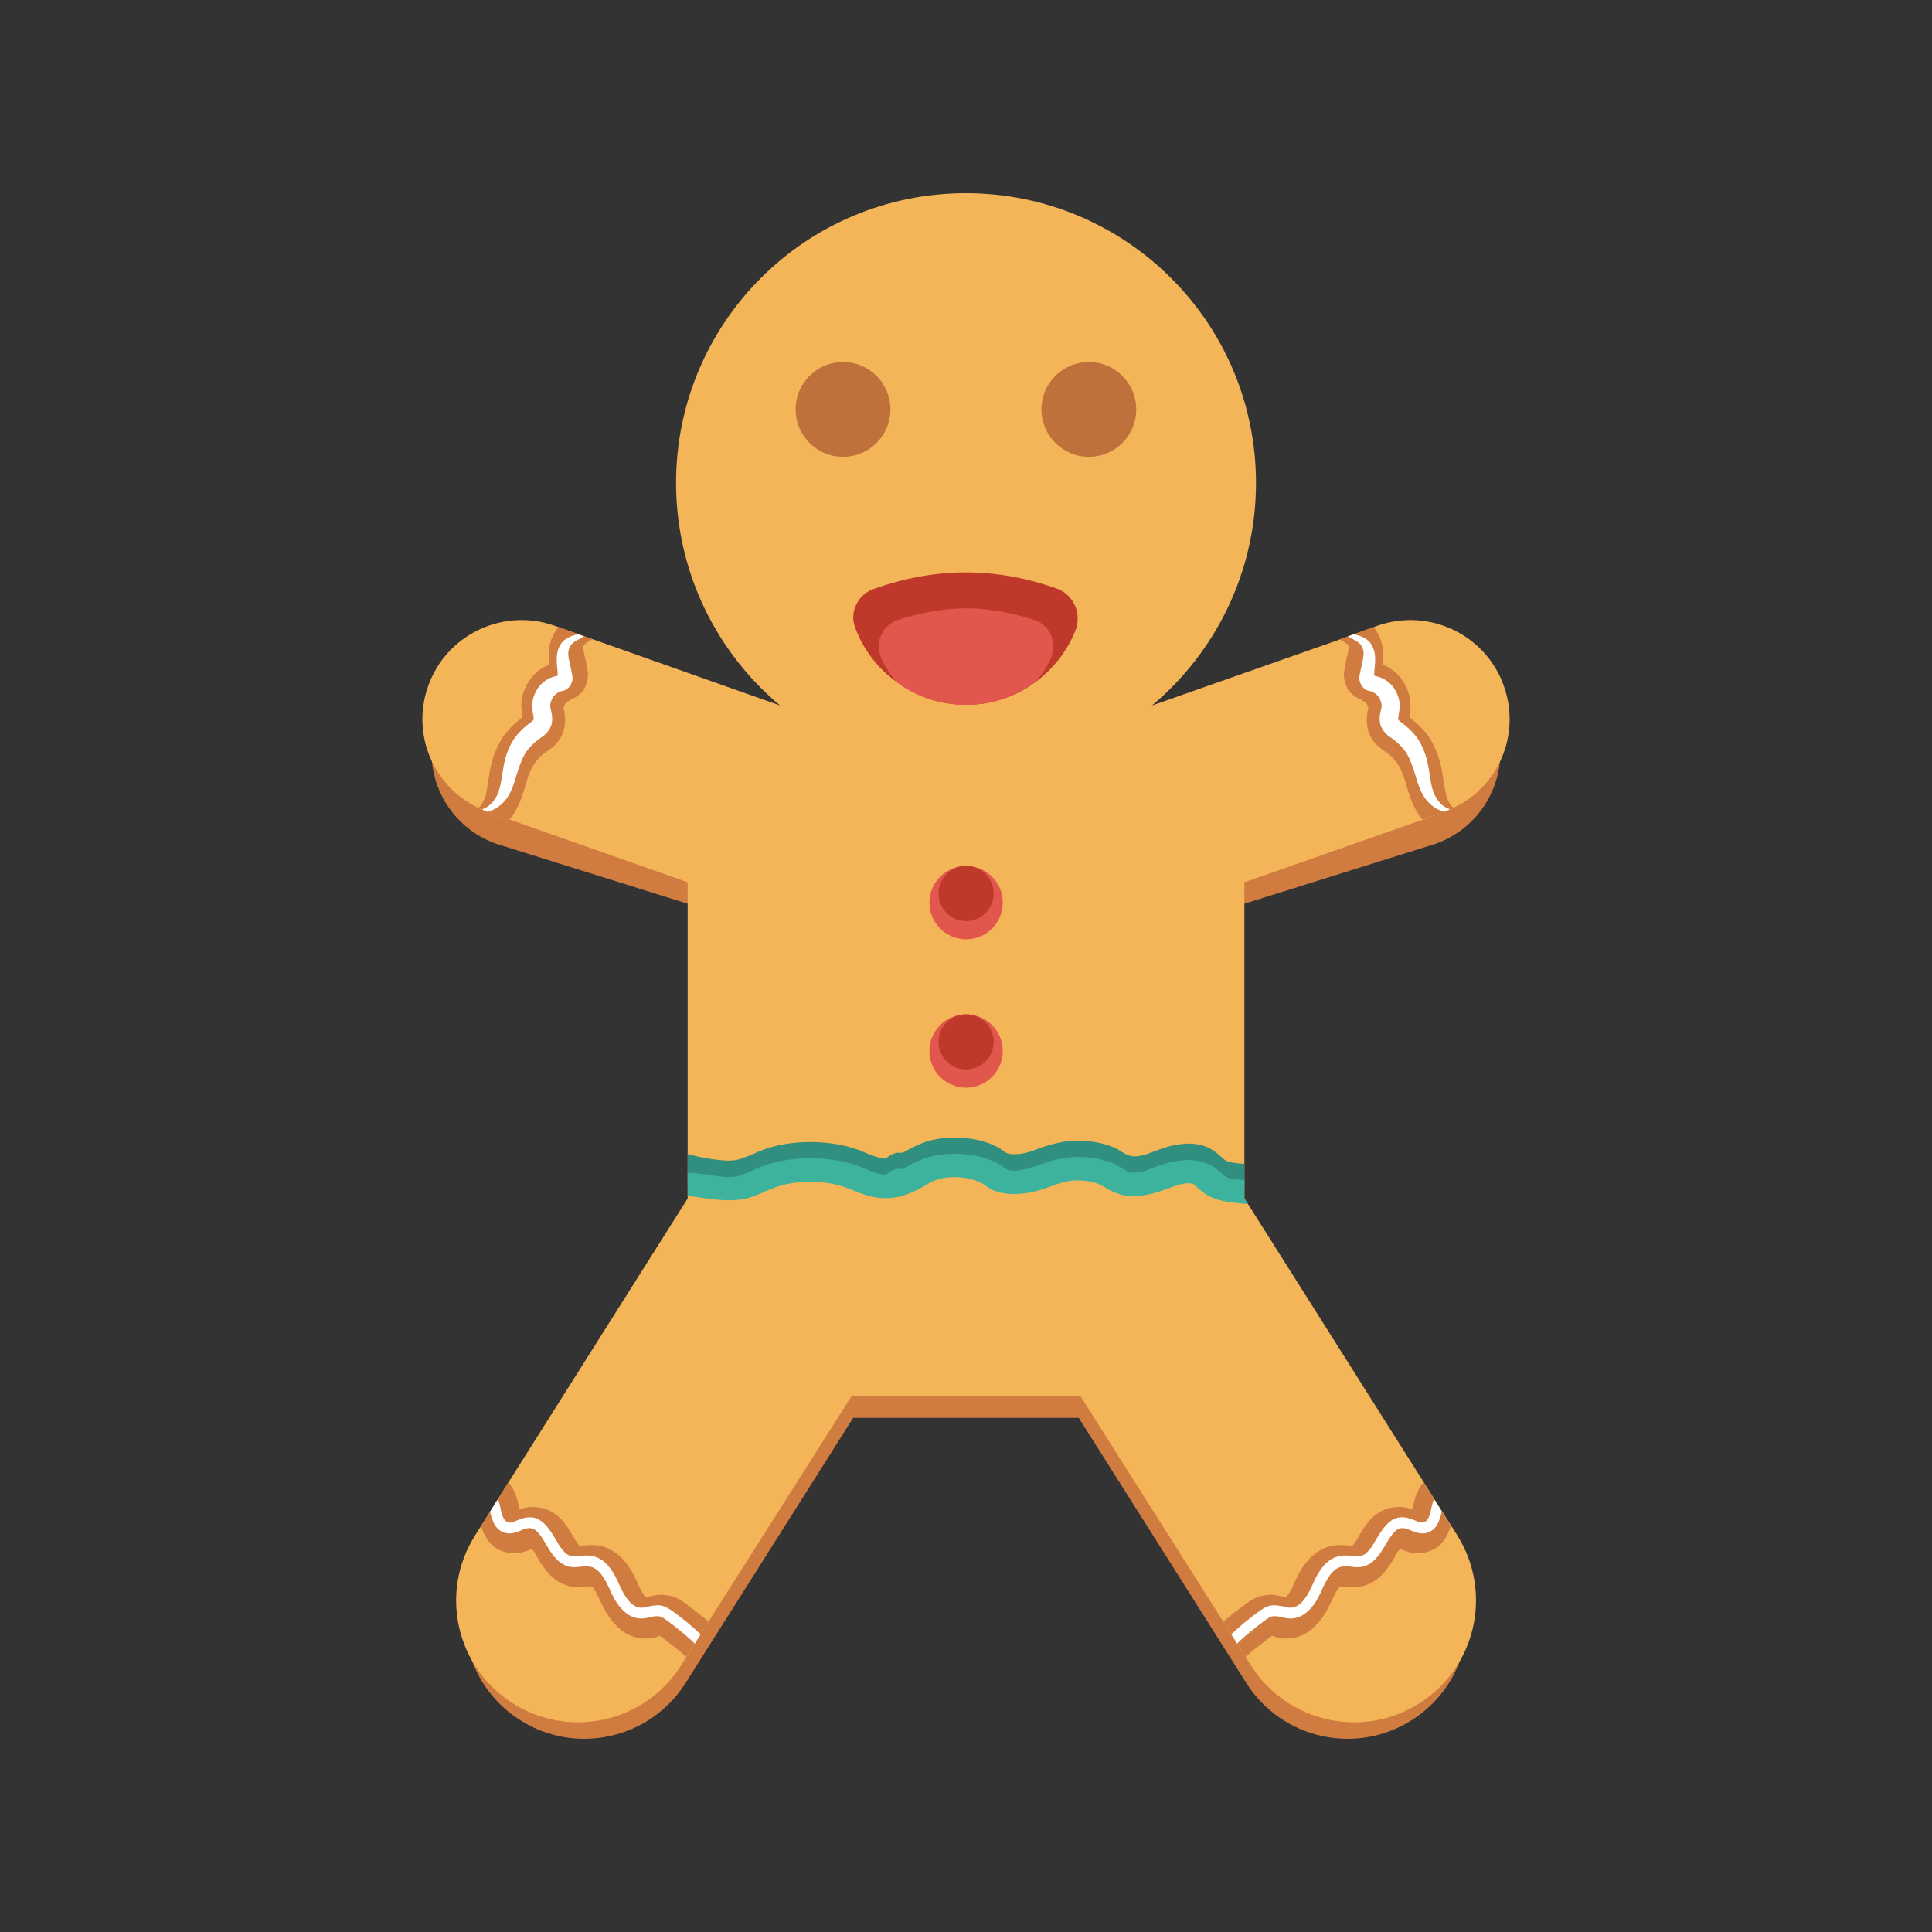 <svg xmlns="http://www.w3.org/2000/svg" enable-background="new 0 0 60 60" viewBox="0 0 60 60"><rect x="0" y="0" width="60" height="60" fill="#333333" stroke="none"/><path fill="#D07C40" d="M44.58,26.206c1.571-0.554,2.397-2.277,1.843-3.848
				c-0.553-1.572-2.276-2.397-3.848-1.843l-8.066,2.842h-9.023l-8.066-2.842
				c-1.572-0.554-3.295,0.271-3.848,1.843c-0.554,1.572,0.271,3.294,1.843,3.848
				l6.087,1.906v9.888l-6.503,10.288c-1.098,1.738-0.58,4.037,1.158,5.135
				c1.738,1.099,4.037,0.58,5.135-1.157l5.204-8.233h7.005l5.204,8.233
				c1.099,1.738,3.398,2.256,5.135,1.157c1.738-1.098,2.256-3.397,1.158-5.135
				l-6.503-10.288v-9.887L44.58,26.206z"/><path fill="#F4B458" d="M38.646,37.22l0.11,0.17l6.5,10.29
				c1.11,1.77,0.59,4.1-1.18,5.22c-1.77,1.12-4.1,0.59-5.22-1.17
				l-5.3-8.37h-7.11l-4.69,7.39l-0.18,0.3l-0.43,0.68
				c-1.12,1.76-3.45,2.29-5.22,1.17c-1.77-1.12-2.29-3.45-1.17-5.22
				l0.47-0.74l0.24-0.39l5.89-9.33v-9.82l-6.19-2.18
				c-1.6-0.56-2.44-2.31-1.87-3.91c0.56-1.6,2.32-2.44,3.92-1.88
				l7.01,2.48c-1.97-1.65-3.23-4.14-3.23-6.91c0-4.98,4.03-9,9-9
				c4.97,0,9.01,4.02,9.01,9c0,2.77-1.26,5.26-3.23,6.91l5.83-2.05
				l0.26-0.09l0.18-0.07l0.61-0.22l0.13-0.05
				c1.6-0.56,3.36,0.28,3.92,1.88c0.53,1.5-0.17,3.13-1.57,3.78
				c-0.03,0.02-0.08,0.04-0.11,0.04c-0.06,0.05-0.11,0.07-0.17,0.08
				h-0.01l-0.01,0.01l-0.66,0.24l-5.53,1.94V37.22z"/><path fill="#BF392B" d="M32.803,18.273c0.559,0.198,0.809,0.801,0.58,1.348
					c-0.259,0.62-0.679,1.153-1.213,1.553c-0.603,0.447-1.352,0.715-2.168,0.715
					c-0.805,0-1.553-0.257-2.146-0.704c-0.594-0.418-1.05-1.014-1.305-1.711
					c-0.171-0.466,0.091-1.002,0.557-1.172
					C29.009,17.612,30.904,17.602,32.803,18.273z"/><circle cx="26.181" cy="12.715" r="1.472" fill="#BF713C"/><circle cx="33.815" cy="12.715" r="1.472" fill="#BF713C"/><path fill="#E2574D" d="M32.618,20.481c-0.123,0.257-0.279,0.492-0.469,0.704
			c-0.592,0.447-1.341,0.704-2.146,0.704c-0.805,0-1.553-0.257-2.146-0.704
			c-0.19-0.212-0.346-0.447-0.469-0.704c-0.235-0.481-0.022-1.028,0.469-1.218
			c0.481-0.156,0.961-0.268,1.442-0.324c0.235-0.034,0.458-0.045,0.682-0.045
			h0.045c0.224,0,0.447,0.011,0.682,0.045c0.481,0.056,0.961,0.168,1.442,0.324
			C32.64,19.453,32.853,20.001,32.618,20.481z"/><g><path fill="#D07C40" d="M45.134,25.085c-0.101,0.056-0.201,0.101-0.302,0.134
				l-0.659,0.235c-0.257-0.313-0.38-0.682-0.469-0.972l-0.034-0.123
				c-0.089-0.302-0.179-0.536-0.324-0.715c-0.089-0.112-0.168-0.19-0.257-0.257
				c-0.224-0.145-0.481-0.313-0.603-0.715c-0.078-0.335-0.022-0.548,0.011-0.682
				c-0.033-0.113-0.083-0.203-0.179-0.224l-0.022-0.033
				c-0.123-0.045-0.302-0.123-0.447-0.335c-0.156-0.346-0.112-0.525-0.089-0.626
				c0.022-0.156,0.045-0.257,0.067-0.358c0.033-0.134,0.078-0.324,0.045-0.369
				c-0.033-0.056-0.145-0.123-0.224-0.168c-0.011-0.011-0.033-0.011-0.045-0.022
				l1.05-0.38c0.346,0.413,0.313,0.86,0.279,1.162
				c0.235,0.089,0.436,0.246,0.592,0.447c0.212,0.302,0.302,0.615,0.279,0.928
				c-0.011,0.101-0.022,0.19-0.034,0.257c0.022,0.022,0.056,0.045,0.089,0.078
				c0.212,0.168,0.369,0.335,0.492,0.503c0.324,0.469,0.425,0.994,0.458,1.263
				l0.034,0.179c0.033,0.257,0.067,0.481,0.168,0.637
				C45.044,24.985,45.078,25.041,45.134,25.085z"/><path fill="#FFF" d="M45.022,25.13c-0.056,0.045-0.112,0.067-0.168,0.078h-0.011
				c-0.179-0.045-0.358-0.156-0.481-0.291c-0.257-0.268-0.335-0.615-0.425-0.905
				c-0.101-0.302-0.179-0.548-0.358-0.76c-0.089-0.101-0.179-0.19-0.279-0.268
				c-0.078-0.078-0.324-0.156-0.436-0.492c-0.056-0.291,0.045-0.458,0.045-0.559
				c0-0.078-0.022-0.168-0.078-0.268c-0.045-0.078-0.134-0.145-0.212-0.179
				c-0.011-0.033-0.201,0.011-0.346-0.212c-0.101-0.212-0.045-0.291-0.033-0.38
				c0.056-0.335,0.179-0.603,0.056-0.805c-0.056-0.145-0.257-0.224-0.436-0.324
				l0.179-0.067c0.156,0.033,0.324,0.078,0.481,0.224
				c0.291,0.335,0.156,0.76,0.156,1.028v0.033c0.011,0,0.045,0.011,0.078,0.022
				c0.212,0.045,0.402,0.179,0.525,0.346c0.123,0.179,0.201,0.391,0.19,0.626
				c-0.022,0.224-0.067,0.369-0.045,0.369c0,0.011,0.067,0.078,0.224,0.19
				c0.134,0.112,0.268,0.246,0.369,0.391c0.212,0.302,0.313,0.67,0.358,0.983
				c0.056,0.313,0.078,0.615,0.212,0.838
				C44.687,24.929,44.832,25.074,45.022,25.13z"/></g><g><path fill="#D07C40" d="M14.862,25.085c0.101,0.056,0.201,0.101,0.302,0.134l0.659,0.235
				c0.257-0.313,0.38-0.682,0.469-0.972l0.034-0.123
				c0.089-0.302,0.179-0.536,0.324-0.715c0.089-0.112,0.168-0.19,0.257-0.257
				c0.224-0.145,0.481-0.313,0.603-0.715c0.078-0.335,0.022-0.548-0.011-0.682
				c0.033-0.113,0.083-0.203,0.179-0.224l0.022-0.033
				c0.123-0.045,0.302-0.123,0.447-0.335c0.156-0.346,0.112-0.525,0.089-0.626
				c-0.022-0.156-0.045-0.257-0.067-0.358c-0.033-0.134-0.078-0.324-0.045-0.369
				c0.033-0.056,0.145-0.123,0.224-0.168c0.011-0.011,0.033-0.011,0.045-0.022
				l-1.05-0.38c-0.346,0.413-0.313,0.86-0.279,1.162
				c-0.235,0.089-0.436,0.246-0.592,0.447c-0.212,0.302-0.302,0.615-0.279,0.928
				c0.011,0.101,0.022,0.19,0.034,0.257c-0.022,0.022-0.056,0.045-0.089,0.078
				c-0.212,0.168-0.369,0.335-0.492,0.503c-0.324,0.469-0.425,0.994-0.458,1.263
				l-0.034,0.179c-0.033,0.257-0.067,0.481-0.168,0.637
				C14.951,24.985,14.918,25.041,14.862,25.085z"/><path fill="#FFF" d="M14.974,25.13c0.056,0.045,0.112,0.067,0.168,0.078h0.011
				c0.179-0.045,0.358-0.156,0.481-0.291c0.257-0.268,0.335-0.615,0.425-0.905
				c0.101-0.302,0.179-0.548,0.358-0.76c0.089-0.101,0.179-0.19,0.279-0.268
				c0.078-0.078,0.324-0.156,0.436-0.492c0.056-0.291-0.045-0.458-0.045-0.559
				c0-0.078,0.022-0.168,0.078-0.268c0.045-0.078,0.134-0.145,0.212-0.179
				c0.011-0.033,0.201,0.011,0.346-0.212c0.101-0.212,0.045-0.291,0.033-0.38
				c-0.056-0.335-0.179-0.603-0.056-0.805c0.056-0.145,0.257-0.224,0.436-0.324
				l-0.179-0.067c-0.156,0.033-0.324,0.078-0.481,0.224
				c-0.291,0.335-0.156,0.76-0.156,1.028v0.033c-0.011,0-0.045,0.011-0.078,0.022
				c-0.212,0.045-0.402,0.179-0.525,0.346c-0.123,0.179-0.201,0.391-0.19,0.626
				c0.022,0.224,0.067,0.369,0.045,0.369c0,0.011-0.067,0.078-0.224,0.19
				c-0.134,0.112-0.268,0.246-0.369,0.391c-0.212,0.302-0.313,0.67-0.358,0.983
				c-0.056,0.313-0.078,0.615-0.212,0.838
				C15.309,24.929,15.164,25.074,14.974,25.13z"/></g><g><path fill="#D07C40" d="M22.002,50.362l-0.693,1.095
					c-0.212-0.201-0.469-0.391-0.715-0.581c-0.034-0.022-0.089-0.067-0.112-0.078
					c-0.145,0.067-0.268,0.089-0.413,0.089c-0.615,0-1.073-0.391-1.419-1.151
					c-0.168-0.369-0.246-0.458-0.279-0.469c-0.045,0-0.078,0-0.123,0.011
					c-0.078,0.011-0.168,0.011-0.257,0.011c-0.101,0-0.201-0.011-0.291-0.022
					c-0.559-0.134-0.827-0.592-1.028-0.927c-0.056-0.112-0.112-0.19-0.156-0.235
					c-0.179,0.078-0.358,0.134-0.559,0.134c-0.067,0-0.134,0-0.201-0.022
					c-0.514-0.101-0.715-0.503-0.816-0.827l0.849-1.352
					c0.112,0.123,0.19,0.279,0.246,0.436c0.034,0.112,0.067,0.235,0.089,0.358
					c0,0.011,0.011,0.034,0.011,0.045c0.112-0.034,0.235-0.078,0.391-0.078
					c0.726,0,1.039,0.514,1.24,0.86c0.078,0.134,0.19,0.324,0.246,0.358
					c0-0.011,0.056-0.011,0.101-0.022c0.078,0,0.168-0.011,0.257-0.011
					c0.067,0,0.134,0,0.201,0.011c0.76,0.123,1.095,0.86,1.252,1.218
					c0.112,0.257,0.212,0.369,0.246,0.391c0.201-0.045,0.324-0.078,0.481-0.078
					c0.056,0,0.123,0.011,0.19,0.022c0.291,0.045,0.492,0.201,0.615,0.302
					C21.566,50.005,21.79,50.172,22.002,50.362z"/><path fill="#FFF" d="M21.756,50.754l-0.179,0.291c-0.257-0.257-0.548-0.481-0.838-0.704
					c-0.089-0.056-0.179-0.134-0.268-0.145c-0.078-0.011-0.168,0-0.268,0.022
					c-0.089,0.022-0.179,0.045-0.29,0.045c-0.57,0-0.872-0.659-0.961-0.872
					c-0.156-0.335-0.335-0.693-0.637-0.738c-0.078-0.011-0.168-0.011-0.257,0
					c-0.112,0.011-0.246,0.034-0.391,0c-0.346-0.089-0.548-0.413-0.715-0.704
					c-0.179-0.302-0.313-0.492-0.514-0.492c0,0,0,0-0.011,0
					c-0.067,0-0.156,0.034-0.235,0.067c-0.145,0.056-0.291,0.123-0.469,0.089
					c-0.335-0.067-0.436-0.38-0.503-0.67l0.246-0.391
					c0.022,0.067,0.045,0.145,0.067,0.235c0.056,0.291,0.112,0.458,0.257,0.492
					c0.078,0.022,0.168-0.022,0.279-0.067c0.101-0.034,0.212-0.089,0.346-0.089
					c0.402-0.033,0.637,0.346,0.827,0.659c0.145,0.257,0.291,0.492,0.503,0.548
					c0.078,0.011,0.179,0,0.279-0.011c0.112-0.011,0.223-0.022,0.335,0
					c0.469,0.067,0.715,0.525,0.894,0.939c0.201,0.447,0.425,0.67,0.659,0.67
					c0.067,0,0.145-0.011,0.212-0.034c0.123-0.022,0.257-0.056,0.402-0.033
					c0.168,0.033,0.302,0.134,0.413,0.212
					C21.209,50.273,21.488,50.497,21.756,50.754z"/></g><g><path fill="#D07C40" d="M37.994,50.362l0.693,1.095
					c0.212-0.201,0.469-0.391,0.715-0.581c0.034-0.022,0.089-0.067,0.112-0.078
					c0.145,0.067,0.268,0.089,0.413,0.089c0.615,0,1.073-0.391,1.419-1.151
					c0.168-0.369,0.246-0.458,0.279-0.469c0.045,0,0.078,0,0.123,0.011
					c0.078,0.011,0.168,0.011,0.257,0.011c0.101,0,0.201-0.011,0.291-0.022
					c0.559-0.134,0.827-0.592,1.028-0.927c0.056-0.112,0.112-0.19,0.156-0.235
					c0.179,0.078,0.358,0.134,0.559,0.134c0.067,0,0.134,0,0.201-0.022
					c0.514-0.101,0.715-0.503,0.816-0.827l-0.849-1.352
					c-0.112,0.123-0.19,0.279-0.246,0.436c-0.034,0.112-0.067,0.235-0.089,0.358
					c0,0.011-0.011,0.034-0.011,0.045c-0.112-0.034-0.235-0.078-0.391-0.078
					c-0.726,0-1.039,0.514-1.24,0.86c-0.078,0.134-0.19,0.324-0.246,0.358
					c0-0.011-0.056-0.011-0.101-0.022c-0.078,0-0.168-0.011-0.257-0.011
					c-0.067,0-0.134,0-0.201,0.011c-0.76,0.123-1.095,0.86-1.252,1.218
					c-0.112,0.257-0.212,0.369-0.246,0.391c-0.201-0.045-0.324-0.078-0.481-0.078
					c-0.056,0-0.123,0.011-0.19,0.022c-0.291,0.045-0.492,0.201-0.615,0.302
					C38.429,50.005,38.206,50.172,37.994,50.362z"/><path fill="#FFF" d="M38.239,50.754l0.179,0.291c0.257-0.257,0.548-0.481,0.838-0.704
					c0.089-0.056,0.179-0.134,0.268-0.145c0.078-0.011,0.168,0,0.268,0.022
					c0.089,0.022,0.179,0.045,0.29,0.045c0.57,0,0.872-0.659,0.961-0.872
					c0.156-0.335,0.335-0.693,0.637-0.738c0.078-0.011,0.168-0.011,0.257,0
					c0.112,0.011,0.246,0.034,0.391,0c0.346-0.089,0.548-0.413,0.715-0.704
					c0.179-0.302,0.313-0.492,0.514-0.492c0,0,0,0,0.011,0
					c0.067,0,0.156,0.034,0.235,0.067c0.145,0.056,0.291,0.123,0.469,0.089
					c0.335-0.067,0.436-0.38,0.503-0.67l-0.246-0.391
					c-0.022,0.067-0.045,0.145-0.067,0.235c-0.056,0.291-0.112,0.458-0.257,0.492
					c-0.078,0.022-0.168-0.022-0.279-0.067c-0.101-0.034-0.212-0.089-0.346-0.089
					c-0.402-0.033-0.637,0.346-0.827,0.659c-0.145,0.257-0.291,0.492-0.503,0.548
					c-0.078,0.011-0.179,0-0.279-0.011c-0.112-0.011-0.223-0.022-0.335,0
					c-0.469,0.067-0.715,0.525-0.894,0.939c-0.201,0.447-0.425,0.67-0.659,0.67
					c-0.067,0-0.145-0.011-0.212-0.034c-0.123-0.022-0.257-0.056-0.402-0.033
					c-0.168,0.033-0.302,0.134-0.413,0.212
					C38.787,50.273,38.508,50.497,38.239,50.754z"/></g><g><path fill="#308F7E" d="M38.646,36.14v0.74c-0.08-0.01-0.16-0.02-0.24-0.03
				c-0.23-0.02-0.53-0.06-0.79-0.17c-0.18-0.09-0.31-0.2-0.41-0.28
				c-0.07-0.08-0.12-0.12-0.18-0.14c-0.08-0.03-0.29-0.05-0.72,0.13
				c-0.42,0.16-0.9,0.32-1.44,0.21c-0.24-0.05-0.42-0.16-0.55-0.23
				c-0.05-0.03-0.09-0.05-0.14-0.08c-0.26-0.14-0.69-0.17-1.04-0.11
				c-0.17,0.04-0.33,0.1-0.49,0.15c-0.13,0.05-0.25,0.09-0.39,0.13
				c-0.25,0.07-0.88,0.22-1.4,0c-0.13-0.05-0.23-0.12-0.31-0.18
				c-0.4-0.25-1.1-0.29-1.51-0.13c-0.12,0.05-0.23,0.12-0.34,0.18
				c-0.3,0.16-0.67,0.37-1.19,0.37c-0.42,0-0.76-0.14-1.03-0.25
				l-0.2-0.07c-0.64-0.25-1.61-0.24-2.24,0.01
				c-0.08,0.03-0.16,0.05-0.23,0.09c-0.21,0.1-0.46,0.21-0.78,0.26
				c-0.44,0.06-0.84,0-1.22-0.05c-0.15-0.02-0.3-0.04-0.45-0.06v-0.79
				c0.21,0.05,0.43,0.11,0.63,0.14c0.3,0.04,0.6,0.09,0.85,0.05
				c0.18-0.03,0.32-0.1,0.51-0.17c0.09-0.04,0.17-0.08,0.27-0.12
				c0.89-0.36,2.16-0.36,3.07-0.02l0.24,0.1
				c0.21,0.08,0.39,0.16,0.58,0.16c0.21-0.16,0.31-0.18,0.38-0.18
				c0.08,0,0.14,0.02,0.26-0.06c0.15-0.08,0.3-0.16,0.47-0.23
				c0.73-0.3,1.83-0.22,2.44,0.16l0.1,0.07
				c0.06,0.04,0.1,0.07,0.14,0.08c0.12,0.04,0.38,0.04,0.64-0.04
				c0.11-0.03,0.21-0.07,0.32-0.11c0.21-0.08,0.42-0.14,0.66-0.19
				c0.59-0.12,1.29-0.04,1.77,0.2c0.06,0.03,0.12,0.07,0.18,0.11
				c0.1,0.06,0.18,0.09,0.25,0.11c0.21,0.05,0.51-0.05,0.77-0.16
				c0.59-0.23,1.09-0.28,1.48-0.16c0.28,0.09,0.44,0.24,0.55,0.34
				c0.07,0.06,0.12,0.11,0.17,0.13c0.1,0.05,0.3,0.07,0.45,0.09
				H38.646z"/><path fill="#3DB39E" d="M38.756,37.39c-0.12-0.01-0.24-0.02-0.35-0.03
			c-0.23-0.03-0.53-0.06-0.79-0.18c-0.18-0.08-0.31-0.2-0.41-0.28
			c-0.07-0.08-0.12-0.12-0.18-0.14c-0.08-0.02-0.29-0.04-0.72,0.14
			c-0.42,0.15-0.9,0.32-1.44,0.21c-0.24-0.06-0.42-0.15-0.55-0.24
			c-0.05-0.02-0.09-0.05-0.14-0.07c-0.26-0.13-0.69-0.18-1.04-0.11
			c-0.17,0.03-0.33,0.09-0.49,0.15c-0.13,0.05-0.25,0.09-0.39,0.13
			c-0.25,0.07-0.88,0.21-1.4,0c-0.13-0.06-0.23-0.13-0.31-0.19
			c-0.4-0.25-1.1-0.29-1.51-0.12c-0.12,0.04-0.23,0.11-0.34,0.18
			c-0.3,0.16-0.67,0.37-1.19,0.37c-0.42,0-0.76-0.14-1.03-0.25
			l-0.2-0.08c-0.64-0.24-1.61-0.24-2.24,0.01
			c-0.08,0.03-0.16,0.07-0.23,0.09c-0.21,0.1-0.46,0.22-0.78,0.27
			c-0.44,0.06-0.84,0-1.22-0.05c-0.15-0.02-0.3-0.05-0.45-0.06v-0.72
			c0.21,0.01,0.42,0.03,0.63,0.06c0.3,0.05,0.6,0.1,0.85,0.06
			c0.18-0.03,0.32-0.1,0.51-0.18c0.09-0.04,0.17-0.08,0.27-0.12
			c0.89-0.35,2.16-0.36,3.07-0.02l0.24,0.1
			c0.21,0.09,0.39,0.16,0.58,0.16c0.21-0.15,0.3-0.18,0.38-0.18
			c0.08,0,0.13,0.03,0.26-0.05c0.15-0.09,0.3-0.17,0.47-0.24
			c0.73-0.29,1.83-0.22,2.44,0.16l0.1,0.07
			c0.06,0.04,0.1,0.07,0.14,0.09c0.12,0.05,0.38,0.03,0.64-0.04
			c0.11-0.03,0.21-0.07,0.32-0.11c0.21-0.07,0.42-0.15,0.66-0.19
			c0.59-0.13,1.29-0.04,1.77,0.19c0.06,0.04,0.12,0.07,0.18,0.11
			c0.1,0.07,0.18,0.11,0.25,0.12c0.21,0.04,0.51-0.06,0.77-0.17
			c0.59-0.22,1.09-0.28,1.48-0.14c0.28,0.07,0.44,0.22,0.55,0.32
			c0.07,0.06,0.12,0.11,0.17,0.14c0.1,0.04,0.3,0.07,0.45,0.08
			c0.04,0,0.07,0.01,0.11,0.01v0.57L38.756,37.39z"/></g><g><path fill="#E2574D" d="M30.003,26.893c-0.629,0-1.139,0.51-1.139,1.139
			s0.51,1.139,1.139,1.139c0.629,0,1.139-0.51,1.139-1.139
			S30.632,26.893,30.003,26.893z"/><path fill="#BF392B" d="M30.003,26.893c-0.473,0-0.856,0.383-0.856,0.856
			c0,0.473,0.383,0.856,0.856,0.856s0.856-0.383,0.856-0.856
			C30.859,27.276,30.476,26.893,30.003,26.893z"/></g><g><path fill="#E2574D" d="M30.003,31.502c-0.629,0-1.139,0.51-1.139,1.139
			s0.51,1.139,1.139,1.139c0.629,0,1.139-0.51,1.139-1.139
			S30.632,31.502,30.003,31.502z"/><path fill="#BF392B" d="M30.003,31.502c-0.473,0-0.856,0.383-0.856,0.856
			c0,0.473,0.383,0.856,0.856,0.856s0.856-0.383,0.856-0.856
			C30.859,31.885,30.476,31.502,30.003,31.502z"/></g></svg>